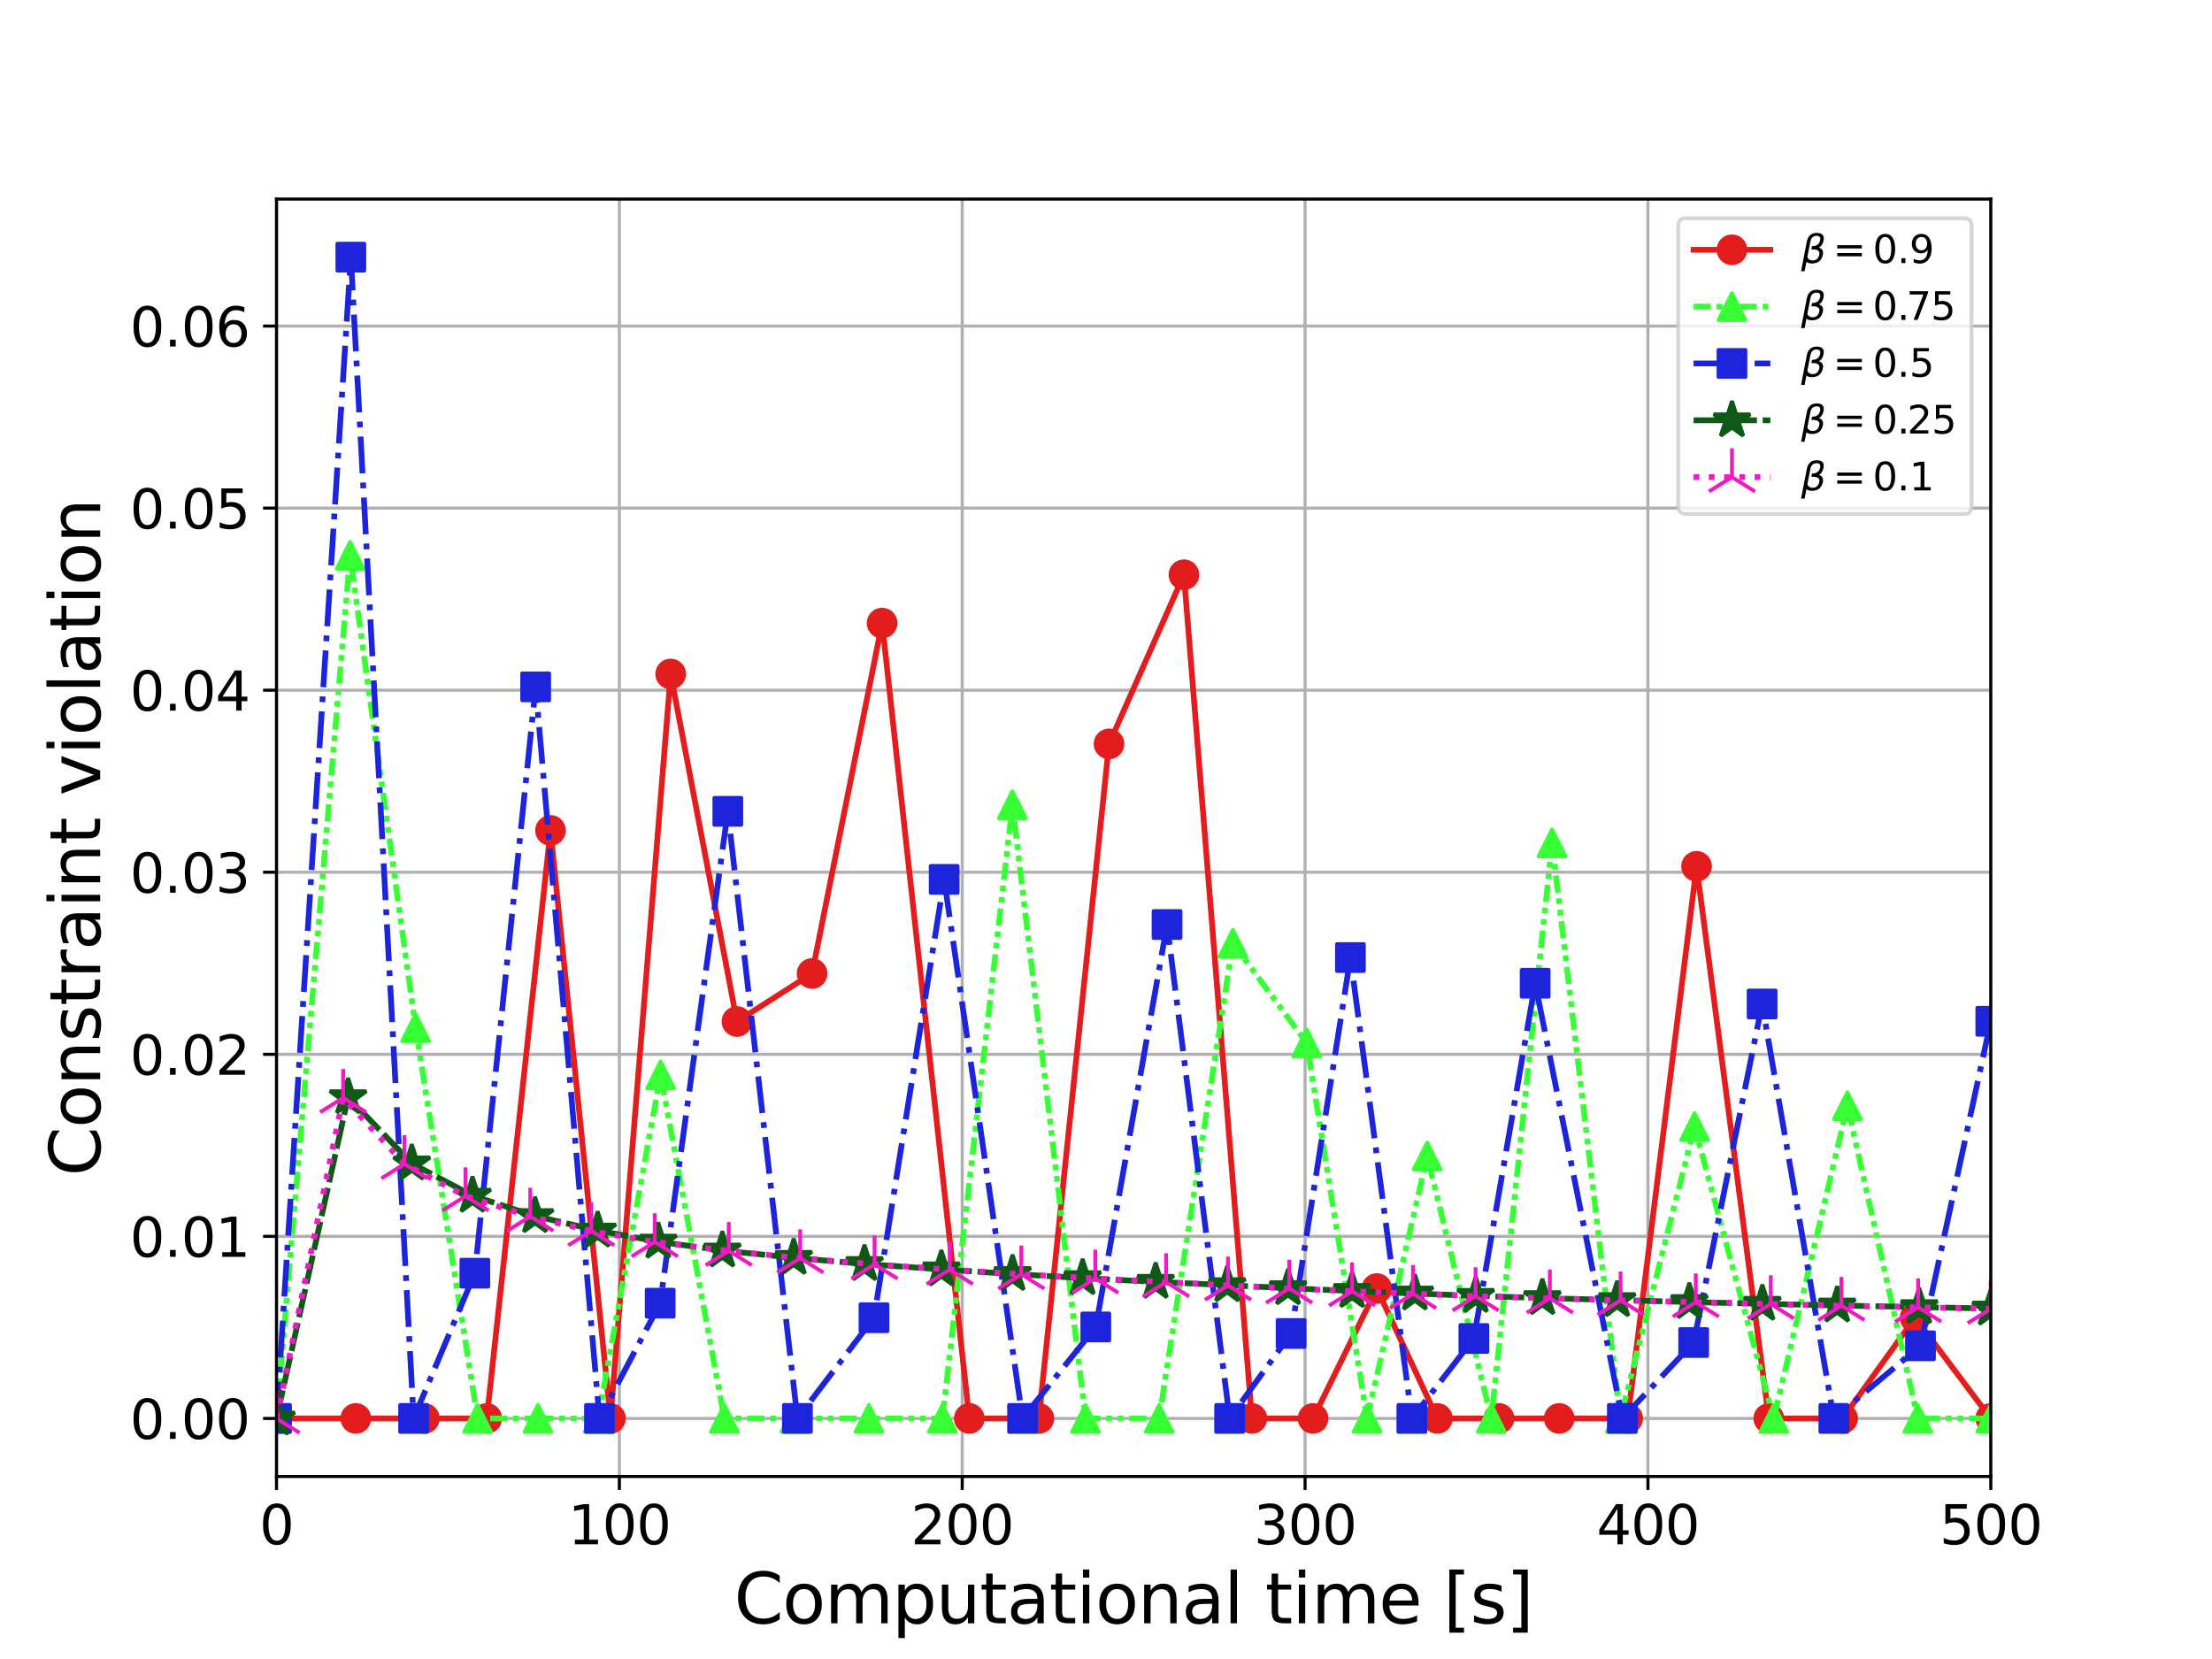 <?xml version="1.0" encoding="utf-8" standalone="no"?>
<!DOCTYPE svg PUBLIC "-//W3C//DTD SVG 1.1//EN"
  "http://www.w3.org/Graphics/SVG/1.1/DTD/svg11.dtd">
<svg xmlns:xlink="http://www.w3.org/1999/xlink" width="576pt" height="432pt" viewBox="0 0 576 432" xmlns="http://www.w3.org/2000/svg" version="1.1">
 <defs>
  <style type="text/css">*{stroke-linejoin: round; stroke-linecap: butt}</style>
 </defs>
 <g id="figure_1">
  <g id="patch_1">
   <path d="M 0 432 
L 576 432 
L 576 0 
L 0 0 
z
" style="fill: #ffffff"/>
  </g>
  <g id="axes_1">
   <g id="patch_2">
    <path d="M 72 384.48 
L 518.4 384.48 
L 518.4 51.84 
L 72 51.84 
z
" style="fill: #ffffff"/>
   </g>
   <g id="matplotlib.axis_1">
    <g id="xtick_1">
     <g id="line2d_1">
      <path d="M 72 384.48 
L 72 51.84 
" clip-path="url(#pdf38ae4d06)" style="fill: none; stroke: #b0b0b0; stroke-width: 0.8; stroke-linecap: square"/>
     </g>
     <g id="line2d_2">
      <defs>
       <path id="md45f0a56fb" d="M 0 0 
L 0 3.5 
" style="stroke: #000000; stroke-width: 0.8"/>
      </defs>
      <g>
       <use xlink:href="#md45f0a56fb" x="72" y="384.48" style="stroke: #000000; stroke-width: 0.8"/>
      </g>
     </g>
     <g id="text_1">
      <!-- 0 -->
      <g transform="translate(67.546 402.118) scale(0.14 -0.14)">
       <defs>
        <path id="DejaVuSans-30" d="M 2034 4250 
Q 1547 4250 1301 3770 
Q 1056 3291 1056 2328 
Q 1056 1369 1301 889 
Q 1547 409 2034 409 
Q 2525 409 2770 889 
Q 3016 1369 3016 2328 
Q 3016 3291 2770 3770 
Q 2525 4250 2034 4250 
z
M 2034 4750 
Q 2819 4750 3233 4129 
Q 3647 3509 3647 2328 
Q 3647 1150 3233 529 
Q 2819 -91 2034 -91 
Q 1250 -91 836 529 
Q 422 1150 422 2328 
Q 422 3509 836 4129 
Q 1250 4750 2034 4750 
z
" transform="scale(0.016)"/>
       </defs>
       <use xlink:href="#DejaVuSans-30"/>
      </g>
     </g>
    </g>
    <g id="xtick_2">
     <g id="line2d_3">
      <path d="M 161.28 384.48 
L 161.28 51.84 
" clip-path="url(#pdf38ae4d06)" style="fill: none; stroke: #b0b0b0; stroke-width: 0.8; stroke-linecap: square"/>
     </g>
     <g id="line2d_4">
      <g>
       <use xlink:href="#md45f0a56fb" x="161.28" y="384.48" style="stroke: #000000; stroke-width: 0.8"/>
      </g>
     </g>
     <g id="text_2">
      <!-- 100 -->
      <g transform="translate(147.919 402.118) scale(0.14 -0.14)">
       <defs>
        <path id="DejaVuSans-31" d="M 794 531 
L 1825 531 
L 1825 4091 
L 703 3866 
L 703 4441 
L 1819 4666 
L 2450 4666 
L 2450 531 
L 3481 531 
L 3481 0 
L 794 0 
L 794 531 
z
" transform="scale(0.016)"/>
       </defs>
       <use xlink:href="#DejaVuSans-31"/>
       <use xlink:href="#DejaVuSans-30" x="63.623"/>
       <use xlink:href="#DejaVuSans-30" x="127.246"/>
      </g>
     </g>
    </g>
    <g id="xtick_3">
     <g id="line2d_5">
      <path d="M 250.56 384.48 
L 250.56 51.84 
" clip-path="url(#pdf38ae4d06)" style="fill: none; stroke: #b0b0b0; stroke-width: 0.8; stroke-linecap: square"/>
     </g>
     <g id="line2d_6">
      <g>
       <use xlink:href="#md45f0a56fb" x="250.56" y="384.48" style="stroke: #000000; stroke-width: 0.8"/>
      </g>
     </g>
     <g id="text_3">
      <!-- 200 -->
      <g transform="translate(237.199 402.118) scale(0.14 -0.14)">
       <defs>
        <path id="DejaVuSans-32" d="M 1228 531 
L 3431 531 
L 3431 0 
L 469 0 
L 469 531 
Q 828 903 1448 1529 
Q 2069 2156 2228 2338 
Q 2531 2678 2651 2914 
Q 2772 3150 2772 3378 
Q 2772 3750 2511 3984 
Q 2250 4219 1831 4219 
Q 1534 4219 1204 4116 
Q 875 4013 500 3803 
L 500 4441 
Q 881 4594 1212 4672 
Q 1544 4750 1819 4750 
Q 2544 4750 2975 4387 
Q 3406 4025 3406 3419 
Q 3406 3131 3298 2873 
Q 3191 2616 2906 2266 
Q 2828 2175 2409 1742 
Q 1991 1309 1228 531 
z
" transform="scale(0.016)"/>
       </defs>
       <use xlink:href="#DejaVuSans-32"/>
       <use xlink:href="#DejaVuSans-30" x="63.623"/>
       <use xlink:href="#DejaVuSans-30" x="127.246"/>
      </g>
     </g>
    </g>
    <g id="xtick_4">
     <g id="line2d_7">
      <path d="M 339.84 384.48 
L 339.84 51.84 
" clip-path="url(#pdf38ae4d06)" style="fill: none; stroke: #b0b0b0; stroke-width: 0.8; stroke-linecap: square"/>
     </g>
     <g id="line2d_8">
      <g>
       <use xlink:href="#md45f0a56fb" x="339.84" y="384.48" style="stroke: #000000; stroke-width: 0.8"/>
      </g>
     </g>
     <g id="text_4">
      <!-- 300 -->
      <g transform="translate(326.479 402.118) scale(0.14 -0.14)">
       <defs>
        <path id="DejaVuSans-33" d="M 2597 2516 
Q 3050 2419 3304 2112 
Q 3559 1806 3559 1356 
Q 3559 666 3084 287 
Q 2609 -91 1734 -91 
Q 1441 -91 1130 -33 
Q 819 25 488 141 
L 488 750 
Q 750 597 1062 519 
Q 1375 441 1716 441 
Q 2309 441 2620 675 
Q 2931 909 2931 1356 
Q 2931 1769 2642 2001 
Q 2353 2234 1838 2234 
L 1294 2234 
L 1294 2753 
L 1863 2753 
Q 2328 2753 2575 2939 
Q 2822 3125 2822 3475 
Q 2822 3834 2567 4026 
Q 2313 4219 1838 4219 
Q 1578 4219 1281 4162 
Q 984 4106 628 3988 
L 628 4550 
Q 988 4650 1302 4700 
Q 1616 4750 1894 4750 
Q 2613 4750 3031 4423 
Q 3450 4097 3450 3541 
Q 3450 3153 3228 2886 
Q 3006 2619 2597 2516 
z
" transform="scale(0.016)"/>
       </defs>
       <use xlink:href="#DejaVuSans-33"/>
       <use xlink:href="#DejaVuSans-30" x="63.623"/>
       <use xlink:href="#DejaVuSans-30" x="127.246"/>
      </g>
     </g>
    </g>
    <g id="xtick_5">
     <g id="line2d_9">
      <path d="M 429.12 384.48 
L 429.12 51.84 
" clip-path="url(#pdf38ae4d06)" style="fill: none; stroke: #b0b0b0; stroke-width: 0.8; stroke-linecap: square"/>
     </g>
     <g id="line2d_10">
      <g>
       <use xlink:href="#md45f0a56fb" x="429.12" y="384.48" style="stroke: #000000; stroke-width: 0.8"/>
      </g>
     </g>
     <g id="text_5">
      <!-- 400 -->
      <g transform="translate(415.759 402.118) scale(0.14 -0.14)">
       <defs>
        <path id="DejaVuSans-34" d="M 2419 4116 
L 825 1625 
L 2419 1625 
L 2419 4116 
z
M 2253 4666 
L 3047 4666 
L 3047 1625 
L 3713 1625 
L 3713 1100 
L 3047 1100 
L 3047 0 
L 2419 0 
L 2419 1100 
L 313 1100 
L 313 1709 
L 2253 4666 
z
" transform="scale(0.016)"/>
       </defs>
       <use xlink:href="#DejaVuSans-34"/>
       <use xlink:href="#DejaVuSans-30" x="63.623"/>
       <use xlink:href="#DejaVuSans-30" x="127.246"/>
      </g>
     </g>
    </g>
    <g id="xtick_6">
     <g id="line2d_11">
      <path d="M 518.4 384.48 
L 518.4 51.84 
" clip-path="url(#pdf38ae4d06)" style="fill: none; stroke: #b0b0b0; stroke-width: 0.8; stroke-linecap: square"/>
     </g>
     <g id="line2d_12">
      <g>
       <use xlink:href="#md45f0a56fb" x="518.4" y="384.48" style="stroke: #000000; stroke-width: 0.8"/>
      </g>
     </g>
     <g id="text_6">
      <!-- 500 -->
      <g transform="translate(505.039 402.118) scale(0.14 -0.14)">
       <defs>
        <path id="DejaVuSans-35" d="M 691 4666 
L 3169 4666 
L 3169 4134 
L 1269 4134 
L 1269 2991 
Q 1406 3038 1543 3061 
Q 1681 3084 1819 3084 
Q 2600 3084 3056 2656 
Q 3513 2228 3513 1497 
Q 3513 744 3044 326 
Q 2575 -91 1722 -91 
Q 1428 -91 1123 -41 
Q 819 9 494 109 
L 494 744 
Q 775 591 1075 516 
Q 1375 441 1709 441 
Q 2250 441 2565 725 
Q 2881 1009 2881 1497 
Q 2881 1984 2565 2268 
Q 2250 2553 1709 2553 
Q 1456 2553 1204 2497 
Q 953 2441 691 2322 
L 691 4666 
z
" transform="scale(0.016)"/>
       </defs>
       <use xlink:href="#DejaVuSans-35"/>
       <use xlink:href="#DejaVuSans-30" x="63.623"/>
       <use xlink:href="#DejaVuSans-30" x="127.246"/>
      </g>
     </g>
    </g>
    <g id="text_7">
     <!-- Computational time [s] -->
     <g transform="translate(191.161 422.707) scale(0.18 -0.18)">
      <defs>
       <path id="DejaVuSans-43" d="M 4122 4306 
L 4122 3641 
Q 3803 3938 3442 4084 
Q 3081 4231 2675 4231 
Q 1875 4231 1450 3742 
Q 1025 3253 1025 2328 
Q 1025 1406 1450 917 
Q 1875 428 2675 428 
Q 3081 428 3442 575 
Q 3803 722 4122 1019 
L 4122 359 
Q 3791 134 3420 21 
Q 3050 -91 2638 -91 
Q 1578 -91 968 557 
Q 359 1206 359 2328 
Q 359 3453 968 4101 
Q 1578 4750 2638 4750 
Q 3056 4750 3426 4639 
Q 3797 4528 4122 4306 
z
" transform="scale(0.016)"/>
       <path id="DejaVuSans-6f" d="M 1959 3097 
Q 1497 3097 1228 2736 
Q 959 2375 959 1747 
Q 959 1119 1226 758 
Q 1494 397 1959 397 
Q 2419 397 2687 759 
Q 2956 1122 2956 1747 
Q 2956 2369 2687 2733 
Q 2419 3097 1959 3097 
z
M 1959 3584 
Q 2709 3584 3137 3096 
Q 3566 2609 3566 1747 
Q 3566 888 3137 398 
Q 2709 -91 1959 -91 
Q 1206 -91 779 398 
Q 353 888 353 1747 
Q 353 2609 779 3096 
Q 1206 3584 1959 3584 
z
" transform="scale(0.016)"/>
       <path id="DejaVuSans-6d" d="M 3328 2828 
Q 3544 3216 3844 3400 
Q 4144 3584 4550 3584 
Q 5097 3584 5394 3201 
Q 5691 2819 5691 2113 
L 5691 0 
L 5113 0 
L 5113 2094 
Q 5113 2597 4934 2840 
Q 4756 3084 4391 3084 
Q 3944 3084 3684 2787 
Q 3425 2491 3425 1978 
L 3425 0 
L 2847 0 
L 2847 2094 
Q 2847 2600 2669 2842 
Q 2491 3084 2119 3084 
Q 1678 3084 1418 2786 
Q 1159 2488 1159 1978 
L 1159 0 
L 581 0 
L 581 3500 
L 1159 3500 
L 1159 2956 
Q 1356 3278 1631 3431 
Q 1906 3584 2284 3584 
Q 2666 3584 2933 3390 
Q 3200 3197 3328 2828 
z
" transform="scale(0.016)"/>
       <path id="DejaVuSans-70" d="M 1159 525 
L 1159 -1331 
L 581 -1331 
L 581 3500 
L 1159 3500 
L 1159 2969 
Q 1341 3281 1617 3432 
Q 1894 3584 2278 3584 
Q 2916 3584 3314 3078 
Q 3713 2572 3713 1747 
Q 3713 922 3314 415 
Q 2916 -91 2278 -91 
Q 1894 -91 1617 61 
Q 1341 213 1159 525 
z
M 3116 1747 
Q 3116 2381 2855 2742 
Q 2594 3103 2138 3103 
Q 1681 3103 1420 2742 
Q 1159 2381 1159 1747 
Q 1159 1113 1420 752 
Q 1681 391 2138 391 
Q 2594 391 2855 752 
Q 3116 1113 3116 1747 
z
" transform="scale(0.016)"/>
       <path id="DejaVuSans-75" d="M 544 1381 
L 544 3500 
L 1119 3500 
L 1119 1403 
Q 1119 906 1312 657 
Q 1506 409 1894 409 
Q 2359 409 2629 706 
Q 2900 1003 2900 1516 
L 2900 3500 
L 3475 3500 
L 3475 0 
L 2900 0 
L 2900 538 
Q 2691 219 2414 64 
Q 2138 -91 1772 -91 
Q 1169 -91 856 284 
Q 544 659 544 1381 
z
M 1991 3584 
L 1991 3584 
z
" transform="scale(0.016)"/>
       <path id="DejaVuSans-74" d="M 1172 4494 
L 1172 3500 
L 2356 3500 
L 2356 3053 
L 1172 3053 
L 1172 1153 
Q 1172 725 1289 603 
Q 1406 481 1766 481 
L 2356 481 
L 2356 0 
L 1766 0 
Q 1100 0 847 248 
Q 594 497 594 1153 
L 594 3053 
L 172 3053 
L 172 3500 
L 594 3500 
L 594 4494 
L 1172 4494 
z
" transform="scale(0.016)"/>
       <path id="DejaVuSans-61" d="M 2194 1759 
Q 1497 1759 1228 1600 
Q 959 1441 959 1056 
Q 959 750 1161 570 
Q 1363 391 1709 391 
Q 2188 391 2477 730 
Q 2766 1069 2766 1631 
L 2766 1759 
L 2194 1759 
z
M 3341 1997 
L 3341 0 
L 2766 0 
L 2766 531 
Q 2569 213 2275 61 
Q 1981 -91 1556 -91 
Q 1019 -91 701 211 
Q 384 513 384 1019 
Q 384 1609 779 1909 
Q 1175 2209 1959 2209 
L 2766 2209 
L 2766 2266 
Q 2766 2663 2505 2880 
Q 2244 3097 1772 3097 
Q 1472 3097 1187 3025 
Q 903 2953 641 2809 
L 641 3341 
Q 956 3463 1253 3523 
Q 1550 3584 1831 3584 
Q 2591 3584 2966 3190 
Q 3341 2797 3341 1997 
z
" transform="scale(0.016)"/>
       <path id="DejaVuSans-69" d="M 603 3500 
L 1178 3500 
L 1178 0 
L 603 0 
L 603 3500 
z
M 603 4863 
L 1178 4863 
L 1178 4134 
L 603 4134 
L 603 4863 
z
" transform="scale(0.016)"/>
       <path id="DejaVuSans-6e" d="M 3513 2113 
L 3513 0 
L 2938 0 
L 2938 2094 
Q 2938 2591 2744 2837 
Q 2550 3084 2163 3084 
Q 1697 3084 1428 2787 
Q 1159 2491 1159 1978 
L 1159 0 
L 581 0 
L 581 3500 
L 1159 3500 
L 1159 2956 
Q 1366 3272 1645 3428 
Q 1925 3584 2291 3584 
Q 2894 3584 3203 3211 
Q 3513 2838 3513 2113 
z
" transform="scale(0.016)"/>
       <path id="DejaVuSans-6c" d="M 603 4863 
L 1178 4863 
L 1178 0 
L 603 0 
L 603 4863 
z
" transform="scale(0.016)"/>
       <path id="DejaVuSans-20" transform="scale(0.016)"/>
       <path id="DejaVuSans-65" d="M 3597 1894 
L 3597 1613 
L 953 1613 
Q 991 1019 1311 708 
Q 1631 397 2203 397 
Q 2534 397 2845 478 
Q 3156 559 3463 722 
L 3463 178 
Q 3153 47 2828 -22 
Q 2503 -91 2169 -91 
Q 1331 -91 842 396 
Q 353 884 353 1716 
Q 353 2575 817 3079 
Q 1281 3584 2069 3584 
Q 2775 3584 3186 3129 
Q 3597 2675 3597 1894 
z
M 3022 2063 
Q 3016 2534 2758 2815 
Q 2500 3097 2075 3097 
Q 1594 3097 1305 2825 
Q 1016 2553 972 2059 
L 3022 2063 
z
" transform="scale(0.016)"/>
       <path id="DejaVuSans-5b" d="M 550 4863 
L 1875 4863 
L 1875 4416 
L 1125 4416 
L 1125 -397 
L 1875 -397 
L 1875 -844 
L 550 -844 
L 550 4863 
z
" transform="scale(0.016)"/>
       <path id="DejaVuSans-73" d="M 2834 3397 
L 2834 2853 
Q 2591 2978 2328 3040 
Q 2066 3103 1784 3103 
Q 1356 3103 1142 2972 
Q 928 2841 928 2578 
Q 928 2378 1081 2264 
Q 1234 2150 1697 2047 
L 1894 2003 
Q 2506 1872 2764 1633 
Q 3022 1394 3022 966 
Q 3022 478 2636 193 
Q 2250 -91 1575 -91 
Q 1294 -91 989 -36 
Q 684 19 347 128 
L 347 722 
Q 666 556 975 473 
Q 1284 391 1588 391 
Q 1994 391 2212 530 
Q 2431 669 2431 922 
Q 2431 1156 2273 1281 
Q 2116 1406 1581 1522 
L 1381 1569 
Q 847 1681 609 1914 
Q 372 2147 372 2553 
Q 372 3047 722 3315 
Q 1072 3584 1716 3584 
Q 2034 3584 2315 3537 
Q 2597 3491 2834 3397 
z
" transform="scale(0.016)"/>
       <path id="DejaVuSans-5d" d="M 1947 4863 
L 1947 -844 
L 622 -844 
L 622 -397 
L 1369 -397 
L 1369 4416 
L 622 4416 
L 622 4863 
L 1947 4863 
z
" transform="scale(0.016)"/>
      </defs>
      <use xlink:href="#DejaVuSans-43"/>
      <use xlink:href="#DejaVuSans-6f" x="69.824"/>
      <use xlink:href="#DejaVuSans-6d" x="131.006"/>
      <use xlink:href="#DejaVuSans-70" x="228.418"/>
      <use xlink:href="#DejaVuSans-75" x="291.895"/>
      <use xlink:href="#DejaVuSans-74" x="355.273"/>
      <use xlink:href="#DejaVuSans-61" x="394.482"/>
      <use xlink:href="#DejaVuSans-74" x="455.762"/>
      <use xlink:href="#DejaVuSans-69" x="494.971"/>
      <use xlink:href="#DejaVuSans-6f" x="522.754"/>
      <use xlink:href="#DejaVuSans-6e" x="583.936"/>
      <use xlink:href="#DejaVuSans-61" x="647.314"/>
      <use xlink:href="#DejaVuSans-6c" x="708.594"/>
      <use xlink:href="#DejaVuSans-20" x="736.377"/>
      <use xlink:href="#DejaVuSans-74" x="768.164"/>
      <use xlink:href="#DejaVuSans-69" x="807.373"/>
      <use xlink:href="#DejaVuSans-6d" x="835.156"/>
      <use xlink:href="#DejaVuSans-65" x="932.568"/>
      <use xlink:href="#DejaVuSans-20" x="994.092"/>
      <use xlink:href="#DejaVuSans-5b" x="1025.879"/>
      <use xlink:href="#DejaVuSans-73" x="1064.893"/>
      <use xlink:href="#DejaVuSans-5d" x="1116.992"/>
     </g>
    </g>
   </g>
   <g id="matplotlib.axis_2">
    <g id="ytick_1">
     <g id="line2d_13">
      <path d="M 72 369.36 
L 518.4 369.36 
" clip-path="url(#pdf38ae4d06)" style="fill: none; stroke: #b0b0b0; stroke-width: 0.8; stroke-linecap: square"/>
     </g>
     <g id="line2d_14">
      <defs>
       <path id="md3219519d3" d="M 0 0 
L -3.5 0 
" style="stroke: #000000; stroke-width: 0.8"/>
      </defs>
      <g>
       <use xlink:href="#md3219519d3" x="72" y="369.36" style="stroke: #000000; stroke-width: 0.8"/>
      </g>
     </g>
     <g id="text_8">
      <!-- 0.00 -->
      <g transform="translate(33.828 374.679) scale(0.14 -0.14)">
       <defs>
        <path id="DejaVuSans-2e" d="M 684 794 
L 1344 794 
L 1344 0 
L 684 0 
L 684 794 
z
" transform="scale(0.016)"/>
       </defs>
       <use xlink:href="#DejaVuSans-30"/>
       <use xlink:href="#DejaVuSans-2e" x="63.623"/>
       <use xlink:href="#DejaVuSans-30" x="95.41"/>
       <use xlink:href="#DejaVuSans-30" x="159.033"/>
      </g>
     </g>
    </g>
    <g id="ytick_2">
     <g id="line2d_15">
      <path d="M 72 321.951 
L 518.4 321.951 
" clip-path="url(#pdf38ae4d06)" style="fill: none; stroke: #b0b0b0; stroke-width: 0.8; stroke-linecap: square"/>
     </g>
     <g id="line2d_16">
      <g>
       <use xlink:href="#md3219519d3" x="72" y="321.951" style="stroke: #000000; stroke-width: 0.8"/>
      </g>
     </g>
     <g id="text_9">
      <!-- 0.01 -->
      <g transform="translate(33.828 327.27) scale(0.14 -0.14)">
       <use xlink:href="#DejaVuSans-30"/>
       <use xlink:href="#DejaVuSans-2e" x="63.623"/>
       <use xlink:href="#DejaVuSans-30" x="95.41"/>
       <use xlink:href="#DejaVuSans-31" x="159.033"/>
      </g>
     </g>
    </g>
    <g id="ytick_3">
     <g id="line2d_17">
      <path d="M 72 274.543 
L 518.4 274.543 
" clip-path="url(#pdf38ae4d06)" style="fill: none; stroke: #b0b0b0; stroke-width: 0.8; stroke-linecap: square"/>
     </g>
     <g id="line2d_18">
      <g>
       <use xlink:href="#md3219519d3" x="72" y="274.543" style="stroke: #000000; stroke-width: 0.8"/>
      </g>
     </g>
     <g id="text_10">
      <!-- 0.02 -->
      <g transform="translate(33.828 279.862) scale(0.14 -0.14)">
       <use xlink:href="#DejaVuSans-30"/>
       <use xlink:href="#DejaVuSans-2e" x="63.623"/>
       <use xlink:href="#DejaVuSans-30" x="95.41"/>
       <use xlink:href="#DejaVuSans-32" x="159.033"/>
      </g>
     </g>
    </g>
    <g id="ytick_4">
     <g id="line2d_19">
      <path d="M 72 227.134 
L 518.4 227.134 
" clip-path="url(#pdf38ae4d06)" style="fill: none; stroke: #b0b0b0; stroke-width: 0.8; stroke-linecap: square"/>
     </g>
     <g id="line2d_20">
      <g>
       <use xlink:href="#md3219519d3" x="72" y="227.134" style="stroke: #000000; stroke-width: 0.8"/>
      </g>
     </g>
     <g id="text_11">
      <!-- 0.03 -->
      <g transform="translate(33.828 232.453) scale(0.14 -0.14)">
       <use xlink:href="#DejaVuSans-30"/>
       <use xlink:href="#DejaVuSans-2e" x="63.623"/>
       <use xlink:href="#DejaVuSans-30" x="95.41"/>
       <use xlink:href="#DejaVuSans-33" x="159.033"/>
      </g>
     </g>
    </g>
    <g id="ytick_5">
     <g id="line2d_21">
      <path d="M 72 179.725 
L 518.4 179.725 
" clip-path="url(#pdf38ae4d06)" style="fill: none; stroke: #b0b0b0; stroke-width: 0.8; stroke-linecap: square"/>
     </g>
     <g id="line2d_22">
      <g>
       <use xlink:href="#md3219519d3" x="72" y="179.725" style="stroke: #000000; stroke-width: 0.8"/>
      </g>
     </g>
     <g id="text_12">
      <!-- 0.04 -->
      <g transform="translate(33.828 185.044) scale(0.14 -0.14)">
       <use xlink:href="#DejaVuSans-30"/>
       <use xlink:href="#DejaVuSans-2e" x="63.623"/>
       <use xlink:href="#DejaVuSans-30" x="95.41"/>
       <use xlink:href="#DejaVuSans-34" x="159.033"/>
      </g>
     </g>
    </g>
    <g id="ytick_6">
     <g id="line2d_23">
      <path d="M 72 132.316 
L 518.4 132.316 
" clip-path="url(#pdf38ae4d06)" style="fill: none; stroke: #b0b0b0; stroke-width: 0.8; stroke-linecap: square"/>
     </g>
     <g id="line2d_24">
      <g>
       <use xlink:href="#md3219519d3" x="72" y="132.316" style="stroke: #000000; stroke-width: 0.8"/>
      </g>
     </g>
     <g id="text_13">
      <!-- 0.05 -->
      <g transform="translate(33.828 137.635) scale(0.14 -0.14)">
       <use xlink:href="#DejaVuSans-30"/>
       <use xlink:href="#DejaVuSans-2e" x="63.623"/>
       <use xlink:href="#DejaVuSans-30" x="95.41"/>
       <use xlink:href="#DejaVuSans-35" x="159.033"/>
      </g>
     </g>
    </g>
    <g id="ytick_7">
     <g id="line2d_25">
      <path d="M 72 84.908 
L 518.4 84.908 
" clip-path="url(#pdf38ae4d06)" style="fill: none; stroke: #b0b0b0; stroke-width: 0.8; stroke-linecap: square"/>
     </g>
     <g id="line2d_26">
      <g>
       <use xlink:href="#md3219519d3" x="72" y="84.908" style="stroke: #000000; stroke-width: 0.8"/>
      </g>
     </g>
     <g id="text_14">
      <!-- 0.06 -->
      <g transform="translate(33.828 90.227) scale(0.14 -0.14)">
       <defs>
        <path id="DejaVuSans-36" d="M 2113 2584 
Q 1688 2584 1439 2293 
Q 1191 2003 1191 1497 
Q 1191 994 1439 701 
Q 1688 409 2113 409 
Q 2538 409 2786 701 
Q 3034 994 3034 1497 
Q 3034 2003 2786 2293 
Q 2538 2584 2113 2584 
z
M 3366 4563 
L 3366 3988 
Q 3128 4100 2886 4159 
Q 2644 4219 2406 4219 
Q 1781 4219 1451 3797 
Q 1122 3375 1075 2522 
Q 1259 2794 1537 2939 
Q 1816 3084 2150 3084 
Q 2853 3084 3261 2657 
Q 3669 2231 3669 1497 
Q 3669 778 3244 343 
Q 2819 -91 2113 -91 
Q 1303 -91 875 529 
Q 447 1150 447 2328 
Q 447 3434 972 4092 
Q 1497 4750 2381 4750 
Q 2619 4750 2861 4703 
Q 3103 4656 3366 4563 
z
" transform="scale(0.016)"/>
       </defs>
       <use xlink:href="#DejaVuSans-30"/>
       <use xlink:href="#DejaVuSans-2e" x="63.623"/>
       <use xlink:href="#DejaVuSans-30" x="95.41"/>
       <use xlink:href="#DejaVuSans-36" x="159.033"/>
      </g>
     </g>
    </g>
    <g id="text_15">
     <!-- Constraint violation -->
     <g transform="translate(26.085 306.269) rotate(-90) scale(0.18 -0.18)">
      <defs>
       <path id="DejaVuSans-72" d="M 2631 2963 
Q 2534 3019 2420 3045 
Q 2306 3072 2169 3072 
Q 1681 3072 1420 2755 
Q 1159 2438 1159 1844 
L 1159 0 
L 581 0 
L 581 3500 
L 1159 3500 
L 1159 2956 
Q 1341 3275 1631 3429 
Q 1922 3584 2338 3584 
Q 2397 3584 2469 3576 
Q 2541 3569 2628 3553 
L 2631 2963 
z
" transform="scale(0.016)"/>
       <path id="DejaVuSans-76" d="M 191 3500 
L 800 3500 
L 1894 563 
L 2988 3500 
L 3597 3500 
L 2284 0 
L 1503 0 
L 191 3500 
z
" transform="scale(0.016)"/>
      </defs>
      <use xlink:href="#DejaVuSans-43"/>
      <use xlink:href="#DejaVuSans-6f" x="69.824"/>
      <use xlink:href="#DejaVuSans-6e" x="131.006"/>
      <use xlink:href="#DejaVuSans-73" x="194.385"/>
      <use xlink:href="#DejaVuSans-74" x="246.484"/>
      <use xlink:href="#DejaVuSans-72" x="285.693"/>
      <use xlink:href="#DejaVuSans-61" x="326.807"/>
      <use xlink:href="#DejaVuSans-69" x="388.086"/>
      <use xlink:href="#DejaVuSans-6e" x="415.869"/>
      <use xlink:href="#DejaVuSans-74" x="479.248"/>
      <use xlink:href="#DejaVuSans-20" x="518.457"/>
      <use xlink:href="#DejaVuSans-76" x="550.244"/>
      <use xlink:href="#DejaVuSans-69" x="609.424"/>
      <use xlink:href="#DejaVuSans-6f" x="637.207"/>
      <use xlink:href="#DejaVuSans-6c" x="698.389"/>
      <use xlink:href="#DejaVuSans-61" x="726.172"/>
      <use xlink:href="#DejaVuSans-74" x="787.451"/>
      <use xlink:href="#DejaVuSans-69" x="826.66"/>
      <use xlink:href="#DejaVuSans-6f" x="854.443"/>
      <use xlink:href="#DejaVuSans-6e" x="915.625"/>
     </g>
    </g>
   </g>
   <g id="line2d_27">
    <path d="M 72.028 369.36 
L 92.656 369.36 
L 110.496 369.36 
L 126.76 369.36 
L 143.347 216.245 
L 158.973 369.36 
L 174.645 175.507 
L 191.901 265.996 
L 211.457 253.5 
L 229.698 162.247 
L 252.402 369.36 
L 270.517 369.36 
L 288.788 193.713 
L 308.288 149.662 
L 325.99 369.36 
L 341.922 369.36 
L 358.517 335.534 
L 374.288 369.36 
L 390.341 369.36 
L 406.016 369.36 
L 423.854 369.36 
L 441.786 225.591 
L 460.595 369.36 
L 479.818 369.36 
L 498.678 343.116 
L 518.379 369.36 
" clip-path="url(#pdf38ae4d06)" style="fill: none; stroke: #e31d1d; stroke-width: 1.5; stroke-linecap: square"/>
    <defs>
     <path id="m074b6c2701" d="M 0 3.5 
C 0.928 3.5 1.819 3.131 2.475 2.475 
C 3.131 1.819 3.5 0.928 3.5 0 
C 3.5 -0.928 3.131 -1.819 2.475 -2.475 
C 1.819 -3.131 0.928 -3.5 0 -3.5 
C -0.928 -3.5 -1.819 -3.131 -2.475 -2.475 
C -3.131 -1.819 -3.5 -0.928 -3.5 0 
C -3.5 0.928 -3.131 1.819 -2.475 2.475 
C -1.819 3.131 -0.928 3.5 0 3.5 
z
" style="stroke: #e31d1d"/>
    </defs>
    <g clip-path="url(#pdf38ae4d06)">
     <use xlink:href="#m074b6c2701" x="72.028" y="369.36" style="fill: #e31d1d; stroke: #e31d1d"/>
     <use xlink:href="#m074b6c2701" x="92.656" y="369.36" style="fill: #e31d1d; stroke: #e31d1d"/>
     <use xlink:href="#m074b6c2701" x="110.496" y="369.36" style="fill: #e31d1d; stroke: #e31d1d"/>
     <use xlink:href="#m074b6c2701" x="126.76" y="369.36" style="fill: #e31d1d; stroke: #e31d1d"/>
     <use xlink:href="#m074b6c2701" x="143.347" y="216.245" style="fill: #e31d1d; stroke: #e31d1d"/>
     <use xlink:href="#m074b6c2701" x="158.973" y="369.36" style="fill: #e31d1d; stroke: #e31d1d"/>
     <use xlink:href="#m074b6c2701" x="174.645" y="175.507" style="fill: #e31d1d; stroke: #e31d1d"/>
     <use xlink:href="#m074b6c2701" x="191.901" y="265.996" style="fill: #e31d1d; stroke: #e31d1d"/>
     <use xlink:href="#m074b6c2701" x="211.457" y="253.5" style="fill: #e31d1d; stroke: #e31d1d"/>
     <use xlink:href="#m074b6c2701" x="229.698" y="162.247" style="fill: #e31d1d; stroke: #e31d1d"/>
     <use xlink:href="#m074b6c2701" x="252.402" y="369.36" style="fill: #e31d1d; stroke: #e31d1d"/>
     <use xlink:href="#m074b6c2701" x="270.517" y="369.36" style="fill: #e31d1d; stroke: #e31d1d"/>
     <use xlink:href="#m074b6c2701" x="288.788" y="193.713" style="fill: #e31d1d; stroke: #e31d1d"/>
     <use xlink:href="#m074b6c2701" x="308.288" y="149.662" style="fill: #e31d1d; stroke: #e31d1d"/>
     <use xlink:href="#m074b6c2701" x="325.99" y="369.36" style="fill: #e31d1d; stroke: #e31d1d"/>
     <use xlink:href="#m074b6c2701" x="341.922" y="369.36" style="fill: #e31d1d; stroke: #e31d1d"/>
     <use xlink:href="#m074b6c2701" x="358.517" y="335.534" style="fill: #e31d1d; stroke: #e31d1d"/>
     <use xlink:href="#m074b6c2701" x="374.288" y="369.36" style="fill: #e31d1d; stroke: #e31d1d"/>
     <use xlink:href="#m074b6c2701" x="390.341" y="369.36" style="fill: #e31d1d; stroke: #e31d1d"/>
     <use xlink:href="#m074b6c2701" x="406.016" y="369.36" style="fill: #e31d1d; stroke: #e31d1d"/>
     <use xlink:href="#m074b6c2701" x="423.854" y="369.36" style="fill: #e31d1d; stroke: #e31d1d"/>
     <use xlink:href="#m074b6c2701" x="441.786" y="225.591" style="fill: #e31d1d; stroke: #e31d1d"/>
     <use xlink:href="#m074b6c2701" x="460.595" y="369.36" style="fill: #e31d1d; stroke: #e31d1d"/>
     <use xlink:href="#m074b6c2701" x="479.818" y="369.36" style="fill: #e31d1d; stroke: #e31d1d"/>
     <use xlink:href="#m074b6c2701" x="498.678" y="343.116" style="fill: #e31d1d; stroke: #e31d1d"/>
     <use xlink:href="#m074b6c2701" x="518.379" y="369.36" style="fill: #e31d1d; stroke: #e31d1d"/>
    </g>
   </g>
   <g id="line2d_28">
    <path d="M 72.003 369.36 
L 91.16 144.622 
L 108.231 267.594 
L 124.351 369.36 
L 140.074 369.36 
L 155.744 369.36 
L 172.012 279.897 
L 188.625 369.36 
L 206.997 369.36 
L 226.251 369.36 
L 245.409 369.36 
L 263.627 209.561 
L 282.656 369.36 
L 301.827 369.36 
L 321.048 245.628 
L 340.274 271.592 
L 355.986 369.36 
L 371.634 301.029 
L 388.334 369.36 
L 404.153 219.486 
L 421.925 369.36 
L 441.26 293.363 
L 461.888 369.36 
L 481.067 287.932 
L 499.39 369.36 
L 518.39 369.36 
" clip-path="url(#pdf38ae4d06)" style="fill: none; stroke-dasharray: 4.5,1.5,1.5,1.5,1.5,1.5; stroke-dashoffset: 0; stroke: #36ff33; stroke-width: 1.5"/>
    <defs>
     <path id="mad247f3350" d="M 0 -3.5 
L -3.5 3.5 
L 3.5 3.5 
z
" style="stroke: #36ff33; stroke-linejoin: miter"/>
    </defs>
    <g clip-path="url(#pdf38ae4d06)">
     <use xlink:href="#mad247f3350" x="72.003" y="369.36" style="fill: #36ff33; stroke: #36ff33; stroke-linejoin: miter"/>
     <use xlink:href="#mad247f3350" x="91.16" y="144.622" style="fill: #36ff33; stroke: #36ff33; stroke-linejoin: miter"/>
     <use xlink:href="#mad247f3350" x="108.231" y="267.594" style="fill: #36ff33; stroke: #36ff33; stroke-linejoin: miter"/>
     <use xlink:href="#mad247f3350" x="124.351" y="369.36" style="fill: #36ff33; stroke: #36ff33; stroke-linejoin: miter"/>
     <use xlink:href="#mad247f3350" x="140.074" y="369.36" style="fill: #36ff33; stroke: #36ff33; stroke-linejoin: miter"/>
     <use xlink:href="#mad247f3350" x="155.744" y="369.36" style="fill: #36ff33; stroke: #36ff33; stroke-linejoin: miter"/>
     <use xlink:href="#mad247f3350" x="172.012" y="279.897" style="fill: #36ff33; stroke: #36ff33; stroke-linejoin: miter"/>
     <use xlink:href="#mad247f3350" x="188.625" y="369.36" style="fill: #36ff33; stroke: #36ff33; stroke-linejoin: miter"/>
     <use xlink:href="#mad247f3350" x="206.997" y="369.36" style="fill: #36ff33; stroke: #36ff33; stroke-linejoin: miter"/>
     <use xlink:href="#mad247f3350" x="226.251" y="369.36" style="fill: #36ff33; stroke: #36ff33; stroke-linejoin: miter"/>
     <use xlink:href="#mad247f3350" x="245.409" y="369.36" style="fill: #36ff33; stroke: #36ff33; stroke-linejoin: miter"/>
     <use xlink:href="#mad247f3350" x="263.627" y="209.561" style="fill: #36ff33; stroke: #36ff33; stroke-linejoin: miter"/>
     <use xlink:href="#mad247f3350" x="282.656" y="369.36" style="fill: #36ff33; stroke: #36ff33; stroke-linejoin: miter"/>
     <use xlink:href="#mad247f3350" x="301.827" y="369.36" style="fill: #36ff33; stroke: #36ff33; stroke-linejoin: miter"/>
     <use xlink:href="#mad247f3350" x="321.048" y="245.628" style="fill: #36ff33; stroke: #36ff33; stroke-linejoin: miter"/>
     <use xlink:href="#mad247f3350" x="340.274" y="271.592" style="fill: #36ff33; stroke: #36ff33; stroke-linejoin: miter"/>
     <use xlink:href="#mad247f3350" x="355.986" y="369.36" style="fill: #36ff33; stroke: #36ff33; stroke-linejoin: miter"/>
     <use xlink:href="#mad247f3350" x="371.634" y="301.029" style="fill: #36ff33; stroke: #36ff33; stroke-linejoin: miter"/>
     <use xlink:href="#mad247f3350" x="388.334" y="369.36" style="fill: #36ff33; stroke: #36ff33; stroke-linejoin: miter"/>
     <use xlink:href="#mad247f3350" x="404.153" y="219.486" style="fill: #36ff33; stroke: #36ff33; stroke-linejoin: miter"/>
     <use xlink:href="#mad247f3350" x="421.925" y="369.36" style="fill: #36ff33; stroke: #36ff33; stroke-linejoin: miter"/>
     <use xlink:href="#mad247f3350" x="441.26" y="293.363" style="fill: #36ff33; stroke: #36ff33; stroke-linejoin: miter"/>
     <use xlink:href="#mad247f3350" x="461.888" y="369.36" style="fill: #36ff33; stroke: #36ff33; stroke-linejoin: miter"/>
     <use xlink:href="#mad247f3350" x="481.067" y="287.932" style="fill: #36ff33; stroke: #36ff33; stroke-linejoin: miter"/>
     <use xlink:href="#mad247f3350" x="499.39" y="369.36" style="fill: #36ff33; stroke: #36ff33; stroke-linejoin: miter"/>
     <use xlink:href="#mad247f3350" x="518.39" y="369.36" style="fill: #36ff33; stroke: #36ff33; stroke-linejoin: miter"/>
    </g>
   </g>
   <g id="line2d_29">
    <path d="M 72.003 369.36 
L 91.359 66.96 
L 107.708 369.36 
L 123.649 331.531 
L 139.486 178.855 
L 156.098 369.36 
L 171.911 339.335 
L 189.52 211.273 
L 207.645 369.36 
L 227.584 343.131 
L 245.859 228.994 
L 266.269 369.36 
L 285.347 345.53 
L 303.901 240.748 
L 320.195 369.36 
L 336.202 347.238 
L 351.645 249.349 
L 367.643 369.36 
L 383.791 348.542 
L 399.755 256.03 
L 422.456 369.36 
L 441.028 349.585 
L 458.853 261.435 
L 477.533 369.36 
L 500.091 350.446 
L 518.401 265.937 
" clip-path="url(#pdf38ae4d06)" style="fill: none; stroke-dasharray: 9.6,2.4,1.5,2.4; stroke-dashoffset: 0; stroke: #1c24dc; stroke-width: 1.5"/>
    <defs>
     <path id="mcc054877e6" d="M -3.5 3.5 
L 3.5 3.5 
L 3.5 -3.5 
L -3.5 -3.5 
z
" style="stroke: #1c24dc; stroke-linejoin: miter"/>
    </defs>
    <g clip-path="url(#pdf38ae4d06)">
     <use xlink:href="#mcc054877e6" x="72.003" y="369.36" style="fill: #1c24dc; stroke: #1c24dc; stroke-linejoin: miter"/>
     <use xlink:href="#mcc054877e6" x="91.359" y="66.96" style="fill: #1c24dc; stroke: #1c24dc; stroke-linejoin: miter"/>
     <use xlink:href="#mcc054877e6" x="107.708" y="369.36" style="fill: #1c24dc; stroke: #1c24dc; stroke-linejoin: miter"/>
     <use xlink:href="#mcc054877e6" x="123.649" y="331.531" style="fill: #1c24dc; stroke: #1c24dc; stroke-linejoin: miter"/>
     <use xlink:href="#mcc054877e6" x="139.486" y="178.855" style="fill: #1c24dc; stroke: #1c24dc; stroke-linejoin: miter"/>
     <use xlink:href="#mcc054877e6" x="156.098" y="369.36" style="fill: #1c24dc; stroke: #1c24dc; stroke-linejoin: miter"/>
     <use xlink:href="#mcc054877e6" x="171.911" y="339.335" style="fill: #1c24dc; stroke: #1c24dc; stroke-linejoin: miter"/>
     <use xlink:href="#mcc054877e6" x="189.52" y="211.273" style="fill: #1c24dc; stroke: #1c24dc; stroke-linejoin: miter"/>
     <use xlink:href="#mcc054877e6" x="207.645" y="369.36" style="fill: #1c24dc; stroke: #1c24dc; stroke-linejoin: miter"/>
     <use xlink:href="#mcc054877e6" x="227.584" y="343.131" style="fill: #1c24dc; stroke: #1c24dc; stroke-linejoin: miter"/>
     <use xlink:href="#mcc054877e6" x="245.859" y="228.994" style="fill: #1c24dc; stroke: #1c24dc; stroke-linejoin: miter"/>
     <use xlink:href="#mcc054877e6" x="266.269" y="369.36" style="fill: #1c24dc; stroke: #1c24dc; stroke-linejoin: miter"/>
     <use xlink:href="#mcc054877e6" x="285.347" y="345.53" style="fill: #1c24dc; stroke: #1c24dc; stroke-linejoin: miter"/>
     <use xlink:href="#mcc054877e6" x="303.901" y="240.748" style="fill: #1c24dc; stroke: #1c24dc; stroke-linejoin: miter"/>
     <use xlink:href="#mcc054877e6" x="320.195" y="369.36" style="fill: #1c24dc; stroke: #1c24dc; stroke-linejoin: miter"/>
     <use xlink:href="#mcc054877e6" x="336.202" y="347.238" style="fill: #1c24dc; stroke: #1c24dc; stroke-linejoin: miter"/>
     <use xlink:href="#mcc054877e6" x="351.645" y="249.349" style="fill: #1c24dc; stroke: #1c24dc; stroke-linejoin: miter"/>
     <use xlink:href="#mcc054877e6" x="367.643" y="369.36" style="fill: #1c24dc; stroke: #1c24dc; stroke-linejoin: miter"/>
     <use xlink:href="#mcc054877e6" x="383.791" y="348.542" style="fill: #1c24dc; stroke: #1c24dc; stroke-linejoin: miter"/>
     <use xlink:href="#mcc054877e6" x="399.755" y="256.03" style="fill: #1c24dc; stroke: #1c24dc; stroke-linejoin: miter"/>
     <use xlink:href="#mcc054877e6" x="422.456" y="369.36" style="fill: #1c24dc; stroke: #1c24dc; stroke-linejoin: miter"/>
     <use xlink:href="#mcc054877e6" x="441.028" y="349.585" style="fill: #1c24dc; stroke: #1c24dc; stroke-linejoin: miter"/>
     <use xlink:href="#mcc054877e6" x="458.853" y="261.435" style="fill: #1c24dc; stroke: #1c24dc; stroke-linejoin: miter"/>
     <use xlink:href="#mcc054877e6" x="477.533" y="369.36" style="fill: #1c24dc; stroke: #1c24dc; stroke-linejoin: miter"/>
     <use xlink:href="#mcc054877e6" x="500.091" y="350.446" style="fill: #1c24dc; stroke: #1c24dc; stroke-linejoin: miter"/>
     <use xlink:href="#mcc054877e6" x="518.401" y="265.937" style="fill: #1c24dc; stroke: #1c24dc; stroke-linejoin: miter"/>
    </g>
   </g>
   <g id="line2d_30">
    <path d="M 72.003 369.36 
L 90.644 285.703 
L 107.229 302.962 
L 123.042 311.356 
L 139.327 316.66 
L 155.632 320.437 
L 171.408 323.322 
L 188.089 325.628 
L 206.678 327.532 
L 225.11 329.142 
L 245.123 330.53 
L 263.67 331.744 
L 281.914 332.82 
L 300.925 333.782 
L 319.559 334.65 
L 335.395 335.439 
L 352.087 336.161 
L 368.432 336.825 
L 384.283 337.439 
L 401.624 338.009 
L 421.092 338.541 
L 439.904 339.038 
L 458.914 339.504 
L 478.389 339.943 
L 499.75 340.358 
L 518.374 340.75 
" clip-path="url(#pdf38ae4d06)" style="fill: none; stroke-dasharray: 7.5,1.5; stroke-dashoffset: 0; stroke: #0d5915; stroke-width: 1.5"/>
    <defs>
     <path id="m523b6f938d" d="M 0 -5 
L -1.123 -1.545 
L -4.755 -1.545 
L -1.816 0.59 
L -2.939 4.045 
L -0 1.91 
L 2.939 4.045 
L 1.816 0.59 
L 4.755 -1.545 
L 1.123 -1.545 
z
" style="stroke: #0d5915; stroke-linejoin: bevel"/>
    </defs>
    <g clip-path="url(#pdf38ae4d06)">
     <use xlink:href="#m523b6f938d" x="72.003" y="369.36" style="fill: #0d5915; stroke: #0d5915; stroke-linejoin: bevel"/>
     <use xlink:href="#m523b6f938d" x="90.644" y="285.703" style="fill: #0d5915; stroke: #0d5915; stroke-linejoin: bevel"/>
     <use xlink:href="#m523b6f938d" x="107.229" y="302.962" style="fill: #0d5915; stroke: #0d5915; stroke-linejoin: bevel"/>
     <use xlink:href="#m523b6f938d" x="123.042" y="311.356" style="fill: #0d5915; stroke: #0d5915; stroke-linejoin: bevel"/>
     <use xlink:href="#m523b6f938d" x="139.327" y="316.66" style="fill: #0d5915; stroke: #0d5915; stroke-linejoin: bevel"/>
     <use xlink:href="#m523b6f938d" x="155.632" y="320.437" style="fill: #0d5915; stroke: #0d5915; stroke-linejoin: bevel"/>
     <use xlink:href="#m523b6f938d" x="171.408" y="323.322" style="fill: #0d5915; stroke: #0d5915; stroke-linejoin: bevel"/>
     <use xlink:href="#m523b6f938d" x="188.089" y="325.628" style="fill: #0d5915; stroke: #0d5915; stroke-linejoin: bevel"/>
     <use xlink:href="#m523b6f938d" x="206.678" y="327.532" style="fill: #0d5915; stroke: #0d5915; stroke-linejoin: bevel"/>
     <use xlink:href="#m523b6f938d" x="225.11" y="329.142" style="fill: #0d5915; stroke: #0d5915; stroke-linejoin: bevel"/>
     <use xlink:href="#m523b6f938d" x="245.123" y="330.53" style="fill: #0d5915; stroke: #0d5915; stroke-linejoin: bevel"/>
     <use xlink:href="#m523b6f938d" x="263.67" y="331.744" style="fill: #0d5915; stroke: #0d5915; stroke-linejoin: bevel"/>
     <use xlink:href="#m523b6f938d" x="281.914" y="332.82" style="fill: #0d5915; stroke: #0d5915; stroke-linejoin: bevel"/>
     <use xlink:href="#m523b6f938d" x="300.925" y="333.782" style="fill: #0d5915; stroke: #0d5915; stroke-linejoin: bevel"/>
     <use xlink:href="#m523b6f938d" x="319.559" y="334.65" style="fill: #0d5915; stroke: #0d5915; stroke-linejoin: bevel"/>
     <use xlink:href="#m523b6f938d" x="335.395" y="335.439" style="fill: #0d5915; stroke: #0d5915; stroke-linejoin: bevel"/>
     <use xlink:href="#m523b6f938d" x="352.087" y="336.161" style="fill: #0d5915; stroke: #0d5915; stroke-linejoin: bevel"/>
     <use xlink:href="#m523b6f938d" x="368.432" y="336.825" style="fill: #0d5915; stroke: #0d5915; stroke-linejoin: bevel"/>
     <use xlink:href="#m523b6f938d" x="384.283" y="337.439" style="fill: #0d5915; stroke: #0d5915; stroke-linejoin: bevel"/>
     <use xlink:href="#m523b6f938d" x="401.624" y="338.009" style="fill: #0d5915; stroke: #0d5915; stroke-linejoin: bevel"/>
     <use xlink:href="#m523b6f938d" x="421.092" y="338.541" style="fill: #0d5915; stroke: #0d5915; stroke-linejoin: bevel"/>
     <use xlink:href="#m523b6f938d" x="439.904" y="339.038" style="fill: #0d5915; stroke: #0d5915; stroke-linejoin: bevel"/>
     <use xlink:href="#m523b6f938d" x="458.914" y="339.504" style="fill: #0d5915; stroke: #0d5915; stroke-linejoin: bevel"/>
     <use xlink:href="#m523b6f938d" x="478.389" y="339.943" style="fill: #0d5915; stroke: #0d5915; stroke-linejoin: bevel"/>
     <use xlink:href="#m523b6f938d" x="499.75" y="340.358" style="fill: #0d5915; stroke: #0d5915; stroke-linejoin: bevel"/>
     <use xlink:href="#m523b6f938d" x="518.374" y="340.75" style="fill: #0d5915; stroke: #0d5915; stroke-linejoin: bevel"/>
    </g>
   </g>
   <g id="line2d_31">
    <path d="M 72.006 369.36 
L 89.352 285.873 
L 105.327 303.098 
L 121.226 311.475 
L 138.073 316.769 
L 153.967 320.539 
L 170.497 323.417 
L 189.768 325.719 
L 208.374 327.619 
L 227.734 329.226 
L 247.307 330.611 
L 265.946 331.822 
L 285.213 332.896 
L 303.646 333.856 
L 319.767 334.722 
L 335.701 335.509 
L 352.08 336.23 
L 367.952 336.893 
L 384.243 337.505 
L 403.578 338.074 
L 421.994 338.605 
L 441.578 339.101 
L 461.101 339.566 
L 479.498 340.005 
L 499.48 340.418 
L 518.379 340.809 
" clip-path="url(#pdf38ae4d06)" style="fill: none; stroke-dasharray: 1.5,2.475; stroke-dashoffset: 0; stroke: #f119c3; stroke-width: 1.5"/>
    <defs>
     <path id="m95520132df" d="M 0 0 
L 0 -7.5 
M 0 0 
L -6 3.75 
M 0 0 
L 6 3.75 
" style="stroke: #f119c3"/>
    </defs>
    <g clip-path="url(#pdf38ae4d06)">
     <use xlink:href="#m95520132df" x="72.006" y="369.36" style="fill: #f119c3; stroke: #f119c3"/>
     <use xlink:href="#m95520132df" x="89.352" y="285.873" style="fill: #f119c3; stroke: #f119c3"/>
     <use xlink:href="#m95520132df" x="105.327" y="303.098" style="fill: #f119c3; stroke: #f119c3"/>
     <use xlink:href="#m95520132df" x="121.226" y="311.475" style="fill: #f119c3; stroke: #f119c3"/>
     <use xlink:href="#m95520132df" x="138.073" y="316.769" style="fill: #f119c3; stroke: #f119c3"/>
     <use xlink:href="#m95520132df" x="153.967" y="320.539" style="fill: #f119c3; stroke: #f119c3"/>
     <use xlink:href="#m95520132df" x="170.497" y="323.417" style="fill: #f119c3; stroke: #f119c3"/>
     <use xlink:href="#m95520132df" x="189.768" y="325.719" style="fill: #f119c3; stroke: #f119c3"/>
     <use xlink:href="#m95520132df" x="208.374" y="327.619" style="fill: #f119c3; stroke: #f119c3"/>
     <use xlink:href="#m95520132df" x="227.734" y="329.226" style="fill: #f119c3; stroke: #f119c3"/>
     <use xlink:href="#m95520132df" x="247.307" y="330.611" style="fill: #f119c3; stroke: #f119c3"/>
     <use xlink:href="#m95520132df" x="265.946" y="331.822" style="fill: #f119c3; stroke: #f119c3"/>
     <use xlink:href="#m95520132df" x="285.213" y="332.896" style="fill: #f119c3; stroke: #f119c3"/>
     <use xlink:href="#m95520132df" x="303.646" y="333.856" style="fill: #f119c3; stroke: #f119c3"/>
     <use xlink:href="#m95520132df" x="319.767" y="334.722" style="fill: #f119c3; stroke: #f119c3"/>
     <use xlink:href="#m95520132df" x="335.701" y="335.509" style="fill: #f119c3; stroke: #f119c3"/>
     <use xlink:href="#m95520132df" x="352.08" y="336.23" style="fill: #f119c3; stroke: #f119c3"/>
     <use xlink:href="#m95520132df" x="367.952" y="336.893" style="fill: #f119c3; stroke: #f119c3"/>
     <use xlink:href="#m95520132df" x="384.243" y="337.505" style="fill: #f119c3; stroke: #f119c3"/>
     <use xlink:href="#m95520132df" x="403.578" y="338.074" style="fill: #f119c3; stroke: #f119c3"/>
     <use xlink:href="#m95520132df" x="421.994" y="338.605" style="fill: #f119c3; stroke: #f119c3"/>
     <use xlink:href="#m95520132df" x="441.578" y="339.101" style="fill: #f119c3; stroke: #f119c3"/>
     <use xlink:href="#m95520132df" x="461.101" y="339.566" style="fill: #f119c3; stroke: #f119c3"/>
     <use xlink:href="#m95520132df" x="479.498" y="340.005" style="fill: #f119c3; stroke: #f119c3"/>
     <use xlink:href="#m95520132df" x="499.48" y="340.418" style="fill: #f119c3; stroke: #f119c3"/>
     <use xlink:href="#m95520132df" x="518.379" y="340.809" style="fill: #f119c3; stroke: #f119c3"/>
    </g>
   </g>
   <g id="patch_3">
    <path d="M 72 384.48 
L 72 51.84 
" style="fill: none; stroke: #000000; stroke-width: 0.8; stroke-linejoin: miter; stroke-linecap: square"/>
   </g>
   <g id="patch_4">
    <path d="M 518.4 384.48 
L 518.4 51.84 
" style="fill: none; stroke: #000000; stroke-width: 0.8; stroke-linejoin: miter; stroke-linecap: square"/>
   </g>
   <g id="patch_5">
    <path d="M 72 384.48 
L 518.4 384.48 
" style="fill: none; stroke: #000000; stroke-width: 0.8; stroke-linejoin: miter; stroke-linecap: square"/>
   </g>
   <g id="patch_6">
    <path d="M 72 51.84 
L 518.4 51.84 
" style="fill: none; stroke: #000000; stroke-width: 0.8; stroke-linejoin: miter; stroke-linecap: square"/>
   </g>
   <g id="legend_1">
    <g id="patch_7">
     <path d="M 439 133.84 
L 511.4 133.84 
Q 513.4 133.84 513.4 131.84 
L 513.4 58.84 
Q 513.4 56.84 511.4 56.84 
L 439 56.84 
Q 437 56.84 437 58.84 
L 437 131.84 
Q 437 133.84 439 133.84 
z
" style="fill: #ffffff; opacity: 0.8; stroke: #cccccc; stroke-linejoin: miter"/>
    </g>
    <g id="line2d_32">
     <path d="M 441 65.04 
L 451 65.04 
L 461 65.04 
" style="fill: none; stroke: #e31d1d; stroke-width: 1.5; stroke-linecap: square"/>
     <g>
      <use xlink:href="#m074b6c2701" x="451" y="65.04" style="fill: #e31d1d; stroke: #e31d1d"/>
     </g>
    </g>
    <g id="text_16">
     <!-- $\beta=0.9$ -->
     <g transform="translate(469 68.54) scale(0.1 -0.1)">
      <defs>
       <path id="DejaVuSans-Oblique-3b2" d="M 872 216 
L 572 -1331 
L -6 -1331 
L 928 3478 
Q 1206 4903 2538 4903 
Q 3888 4903 3659 3700 
Q 3503 2844 2894 2531 
Q 3713 2250 3553 1416 
Q 3272 -69 1759 -66 
Q 1097 -63 872 216 
z
M 1019 966 
Q 1259 422 1875 425 
Q 2775 425 2966 1406 
Q 3138 2288 1675 2219 
L 1778 2750 
Q 2909 2731 3106 3750 
Q 3241 4438 2509 4434 
Q 1691 4434 1503 3459 
L 1019 966 
z
" transform="scale(0.016)"/>
       <path id="DejaVuSans-3d" d="M 678 2906 
L 4684 2906 
L 4684 2381 
L 678 2381 
L 678 2906 
z
M 678 1631 
L 4684 1631 
L 4684 1100 
L 678 1100 
L 678 1631 
z
" transform="scale(0.016)"/>
       <path id="DejaVuSans-39" d="M 703 97 
L 703 672 
Q 941 559 1184 500 
Q 1428 441 1663 441 
Q 2288 441 2617 861 
Q 2947 1281 2994 2138 
Q 2813 1869 2534 1725 
Q 2256 1581 1919 1581 
Q 1219 1581 811 2004 
Q 403 2428 403 3163 
Q 403 3881 828 4315 
Q 1253 4750 1959 4750 
Q 2769 4750 3195 4129 
Q 3622 3509 3622 2328 
Q 3622 1225 3098 567 
Q 2575 -91 1691 -91 
Q 1453 -91 1209 -44 
Q 966 3 703 97 
z
M 1959 2075 
Q 2384 2075 2632 2365 
Q 2881 2656 2881 3163 
Q 2881 3666 2632 3958 
Q 2384 4250 1959 4250 
Q 1534 4250 1286 3958 
Q 1038 3666 1038 3163 
Q 1038 2656 1286 2365 
Q 1534 2075 1959 2075 
z
" transform="scale(0.016)"/>
      </defs>
      <use xlink:href="#DejaVuSans-Oblique-3b2" transform="translate(0 0.391)"/>
      <use xlink:href="#DejaVuSans-3d" transform="translate(83.301 0.391)"/>
      <use xlink:href="#DejaVuSans-30" transform="translate(186.572 0.391)"/>
      <use xlink:href="#DejaVuSans-2e" transform="translate(250.195 0.391)"/>
      <use xlink:href="#DejaVuSans-39" transform="translate(281.982 0.391)"/>
     </g>
    </g>
    <g id="line2d_33">
     <path d="M 441 79.84 
L 451 79.84 
L 461 79.84 
" style="fill: none; stroke-dasharray: 4.5,1.5,1.5,1.5,1.5,1.5; stroke-dashoffset: 0; stroke: #36ff33; stroke-width: 1.5"/>
     <g>
      <use xlink:href="#mad247f3350" x="451" y="79.84" style="fill: #36ff33; stroke: #36ff33; stroke-linejoin: miter"/>
     </g>
    </g>
    <g id="text_17">
     <!-- $\beta=0.75$ -->
     <g transform="translate(469 83.34) scale(0.1 -0.1)">
      <defs>
       <path id="DejaVuSans-37" d="M 525 4666 
L 3525 4666 
L 3525 4397 
L 1831 0 
L 1172 0 
L 2766 4134 
L 525 4134 
L 525 4666 
z
" transform="scale(0.016)"/>
      </defs>
      <use xlink:href="#DejaVuSans-Oblique-3b2" transform="translate(0 0.391)"/>
      <use xlink:href="#DejaVuSans-3d" transform="translate(83.301 0.391)"/>
      <use xlink:href="#DejaVuSans-30" transform="translate(186.572 0.391)"/>
      <use xlink:href="#DejaVuSans-2e" transform="translate(250.195 0.391)"/>
      <use xlink:href="#DejaVuSans-37" transform="translate(274.232 0.391)"/>
      <use xlink:href="#DejaVuSans-35" transform="translate(337.855 0.391)"/>
     </g>
    </g>
    <g id="line2d_34">
     <path d="M 441 94.64 
L 451 94.64 
L 461 94.64 
" style="fill: none; stroke-dasharray: 9.6,2.4,1.5,2.4; stroke-dashoffset: 0; stroke: #1c24dc; stroke-width: 1.5"/>
     <g>
      <use xlink:href="#mcc054877e6" x="451" y="94.64" style="fill: #1c24dc; stroke: #1c24dc; stroke-linejoin: miter"/>
     </g>
    </g>
    <g id="text_18">
     <!-- $\beta=0.5$ -->
     <g transform="translate(469 98.14) scale(0.1 -0.1)">
      <use xlink:href="#DejaVuSans-Oblique-3b2" transform="translate(0 0.391)"/>
      <use xlink:href="#DejaVuSans-3d" transform="translate(83.301 0.391)"/>
      <use xlink:href="#DejaVuSans-30" transform="translate(186.572 0.391)"/>
      <use xlink:href="#DejaVuSans-2e" transform="translate(250.195 0.391)"/>
      <use xlink:href="#DejaVuSans-35" transform="translate(281.982 0.391)"/>
     </g>
    </g>
    <g id="line2d_35">
     <path d="M 441 109.44 
L 451 109.44 
L 461 109.44 
" style="fill: none; stroke-dasharray: 7.5,1.5; stroke-dashoffset: 0; stroke: #0d5915; stroke-width: 1.5"/>
     <g>
      <use xlink:href="#m523b6f938d" x="451" y="109.44" style="fill: #0d5915; stroke: #0d5915; stroke-linejoin: bevel"/>
     </g>
    </g>
    <g id="text_19">
     <!-- $\beta=0.25$ -->
     <g transform="translate(469 112.94) scale(0.1 -0.1)">
      <use xlink:href="#DejaVuSans-Oblique-3b2" transform="translate(0 0.391)"/>
      <use xlink:href="#DejaVuSans-3d" transform="translate(83.301 0.391)"/>
      <use xlink:href="#DejaVuSans-30" transform="translate(186.572 0.391)"/>
      <use xlink:href="#DejaVuSans-2e" transform="translate(250.195 0.391)"/>
      <use xlink:href="#DejaVuSans-32" transform="translate(276.482 0.391)"/>
      <use xlink:href="#DejaVuSans-35" transform="translate(340.105 0.391)"/>
     </g>
    </g>
    <g id="line2d_36">
     <path d="M 441 124.24 
L 451 124.24 
L 461 124.24 
" style="fill: none; stroke-dasharray: 1.5,2.475; stroke-dashoffset: 0; stroke: #f119c3; stroke-width: 1.5"/>
     <g>
      <use xlink:href="#m95520132df" x="451" y="124.24" style="fill: #f119c3; stroke: #f119c3"/>
     </g>
    </g>
    <g id="text_20">
     <!-- $\beta=0.1$ -->
     <g transform="translate(469 127.74) scale(0.1 -0.1)">
      <use xlink:href="#DejaVuSans-Oblique-3b2" transform="translate(0 0.391)"/>
      <use xlink:href="#DejaVuSans-3d" transform="translate(83.301 0.391)"/>
      <use xlink:href="#DejaVuSans-30" transform="translate(186.572 0.391)"/>
      <use xlink:href="#DejaVuSans-2e" transform="translate(250.195 0.391)"/>
      <use xlink:href="#DejaVuSans-31" transform="translate(281.982 0.391)"/>
     </g>
    </g>
   </g>
  </g>
 </g>
 <defs>
  <clipPath id="pdf38ae4d06">
   <rect x="72" y="51.84" width="446.4" height="332.64"/>
  </clipPath>
 </defs>
</svg>
